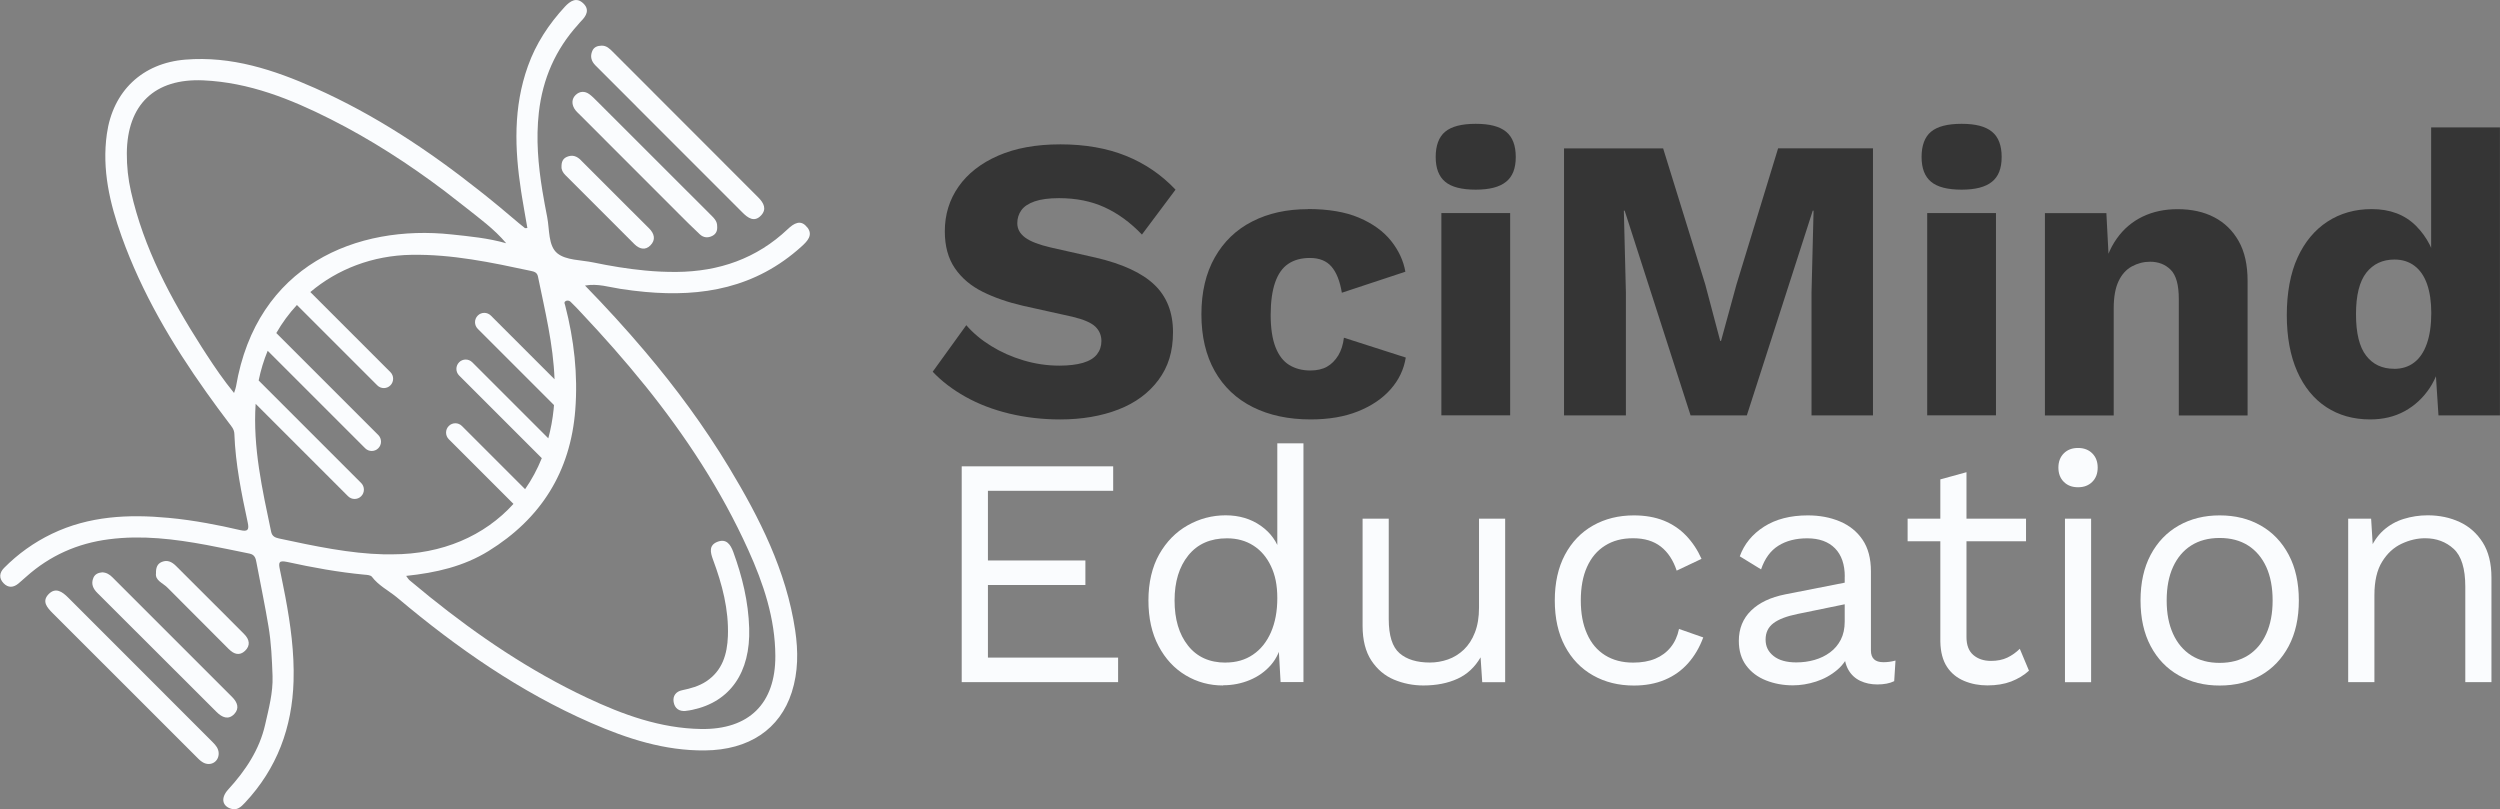 <?xml version="1.0" encoding="UTF-8"?>
<svg id="Layer_2" xmlns="http://www.w3.org/2000/svg" viewBox="0 0 365.26 118.22">
  <rect x="0" y="0" width="365.26" height="118.22" fill="#808080" stroke="none"/>
  <defs>
    <style>
      .cls-1 {
        fill: #fafcfe;
      }

      .cls-2 {
        fill: #353535;
      }
    </style>
  </defs>
  <g id="Layer_1-2" data-name="Layer_1">
    <g>
      <g>
        <path class="cls-1" d="M117.92,33.21c-.91-1.2-1.94-.58-2.82.26-4.56,4.32-10.06,6.21-16.26,6.26-1.55.01-3.09-.06-4.62-.21-2.54-.24-5.06-.66-7.56-1.18-1.79-.37-3.96-.3-5.23-1.33-1.35-1.1-1.13-3.46-1.48-5.27-.25-1.28-.49-2.55-.7-3.83-.62-3.79-.96-7.61-.52-11.5.56-4.9,2.42-9.16,5.72-12.81.15-.16.28-.35.44-.5.79-.78,1.28-1.69.35-2.59-1.01-.99-1.93-.36-2.71.47-2.35,2.55-4.23,5.39-5.4,8.68-2.15,6-1.94,12.11-1,18.25.05.31.1.63.15.94.24,1.48.51,2.96.77,4.46-.25.02-.32.04-.35.02-.3-.24-.61-.48-.9-.73-1.87-1.6-3.76-3.17-5.69-4.69-7.45-5.91-15.34-11.15-24.11-15.05-6.01-2.67-12.2-4.7-18.92-4.15-6.29.51-10.6,4.61-11.47,10.87-.73,5.2.43,10.14,2.16,14.97,2.96,8.26,7.36,15.71,12.4,22.79,1.06,1.5,2.16,2.98,3.27,4.45.36.48.77.9.8,1.59.16,4.39,1.03,8.67,1.95,12.95.24,1.1,0,1.38-1.1,1.12-1.63-.38-3.27-.73-4.91-1.02-1.84-.33-3.69-.6-5.55-.77-5.86-.55-11.62-.28-17.05,2.33-2.62,1.26-4.95,2.93-6.99,4.99-.68.69-.77,1.49-.08,2.22.69.73,1.47.66,2.21.03.38-.32.75-.65,1.12-.98,3.45-3.08,7.48-4.87,12.06-5.46,4.86-.63,9.59-.04,14.28.83,2.09.39,4.18.84,6.27,1.26.79.16.91.71,1.02,1.31.32,1.67.65,3.34.97,5.01.28,1.43.54,2.86.78,4.29.41,2.4.51,4.84.6,7.28.08,2.44-.56,4.78-1.08,7.09-.82,3.65-2.87,6.73-5.4,9.49-1.08,1.18-.91,2.34.32,2.78.97.35,1.56-.24,2.14-.86,4.68-5,6.89-10.98,7.09-17.78.12-4.16-.44-8.24-1.2-12.29-.25-1.33-.53-2.66-.8-3.99-.22-1.03-.16-1.37,1.06-1.11,3.73.82,7.48,1.5,11.29,1.86.38.03.9.06,1.09.3.96,1.27,2.36,1.98,3.56,2.94.08.06.16.12.23.19,8.63,7.26,17.83,13.68,28.22,18.22,5.31,2.32,10.77,4.09,16.65,4.03,6.44-.06,10.96-3.1,12.69-8.5.95-2.97.95-6,.5-9.04-1.3-8.72-5.2-16.4-9.68-23.83-3.62-5.99-7.74-11.58-12.25-16.91-2.79-3.3-5.73-6.51-8.78-9.64,1.86-.33,3.51.23,5.16.48,1.22.19,2.43.34,3.63.45,8.32.76,16.14-.56,22.86-6.65.85-.77,1.7-1.66.84-2.77ZM34.2,57.42c-1.53-1.87-2.81-3.75-4.04-5.64-.24-.37-.47-.74-.71-1.1-4.51-7.07-8.45-14.41-10.31-22.68-.42-1.84-.62-3.7-.61-5.6.05-7.12,4.06-10.98,11.19-10.66,6.67.3,12.73,2.72,18.58,5.67,5.89,2.97,11.41,6.54,16.66,10.5,1,.76,1.99,1.53,2.97,2.31,2.08,1.66,4.27,3.22,6.03,5.32-2.65-.76-5.36-1.01-7.99-1.29-13.79-1.48-28.47,4.43-31.49,22.23-.04.26-.15.51-.29.95ZM57.33,80.99h-1.26c-4.92-.11-10.12-1.2-15.32-2.32-.58-.13-1-.32-1.14-1-1.29-6.16-2.68-12.31-2.26-18.67l13.5,13.5c.27.27.62.4.96.4s.7-.13.96-.4c.53-.53.53-1.39,0-1.93l-14.98-14.98c.31-1.51.75-2.96,1.32-4.34l14.24,14.24c.27.27.62.4.96.4s.7-.13.96-.4c.53-.53.53-1.39,0-1.93l-14.9-14.9c.85-1.49,1.86-2.86,3.01-4.1l11.74,11.74c.27.27.62.4.96.4s.7-.13.96-.4c.53-.53.53-1.4,0-1.93l-11.7-11.7c3.95-3.34,9.09-5.35,14.78-5.44,5.93-.1,11.66,1.11,17.4,2.34.5.11.95.2,1.08.84,1.02,4.97,2.24,9.93,2.42,15l-9.3-9.3c-.27-.27-.62-.4-.96-.4s-.7.13-.96.4c-.53.53-.53,1.39,0,1.93l11.14,11.14c-.02.2-.03.41-.05.61-.15,1.48-.42,2.9-.78,4.25l-11.11-11.11c-.27-.27-.62-.4-.96-.4s-.7.13-.96.4c-.53.53-.53,1.4,0,1.93l12.08,12.08c-.66,1.63-1.48,3.15-2.44,4.53l-9.23-9.23c-.27-.27-.62-.4-.96-.4s-.7.13-.96.4c-.53.53-.53,1.39,0,1.93l9.45,9.45c-4.23,4.67-10.41,7.37-17.69,7.37ZM94.22,56.3c5.94,7.38,11.14,15.28,15.1,24.04,2.22,4.91,3.94,10.01,3.96,15.49.03,6.98-3.86,10.79-10.86,10.68-5.95-.1-11.41-2.09-16.69-4.58-8.3-3.91-15.84-9.01-22.95-14.73-1-.81-2-1.63-2.99-2.46-.11-.1-.19-.25-.45-.6,4.39-.46,8.4-1.39,12.02-3.62,7.69-4.75,11.99-11.6,12.69-20.63.4-5.17-.18-10.26-1.48-15.28-.06-.22-.2-.42.02-.58.25-.19.57-.13.76.05.56.53,1.09,1.1,1.62,1.67,3.22,3.42,6.33,6.93,9.25,10.56Z"/>
        <path class="cls-1" d="M9.96,87.31c-.85-.85-1.83-1.55-2.85-.51-1.05,1.07-.21,1.99.62,2.82,6.94,6.92,13.86,13.86,20.8,20.79.35.35.7.74,1.12.98,1.13.64,2.35-.11,2.3-1.37-.03-.66-.41-1.12-.85-1.56-7.05-7.05-14.09-14.09-21.13-21.14Z"/>
        <path class="cls-1" d="M92.99,15.56c5.16,5.17,10.32,10.34,15.5,15.5.78.78,1.72,1.47,2.71.41.85-.91.4-1.81-.4-2.61-7.09-7.08-14.16-14.17-21.24-21.26-.47-.47-.94-.96-1.69-.93-.58.02-1.1.2-1.34.79-.34.81-.13,1.5.48,2.11,2,1.99,3.99,3.99,5.99,5.99Z"/>
        <path class="cls-1" d="M84.11,13.87c-.58.56-.6,1.3-.2,1.99.22.37.57.67.88.98,4.76,4.77,9.53,9.54,14.3,14.31,1.04,1.04,2.08,2.08,3.15,3.08.53.5,1.18.57,1.84.23.56-.29.75-.78.7-1.38.03-.82-.55-1.29-1.05-1.8-5.51-5.51-11.02-11.02-16.54-16.53-.35-.35-.7-.71-1.1-1-.67-.48-1.4-.43-1.98.12Z"/>
        <path class="cls-1" d="M14.94,83.62c-.54.05-1.06.23-1.3.81-.37.89-.04,1.59.61,2.23,5.8,5.78,11.6,11.57,17.39,17.36.8.8,1.72,1.21,2.59.3.79-.83.45-1.72-.31-2.48-5.84-5.83-11.67-11.66-17.5-17.5-.41-.41-.86-.69-1.48-.72Z"/>
        <path class="cls-1" d="M84.91,23.44c-.6-.61-1.25-.88-2.09-.52-.59.26-.79.74-.78,1.43-.03.44.19.86.56,1.23,3.37,3.36,6.72,6.73,10.09,10.09.72.71,1.58.95,2.34.18.8-.81.59-1.7-.19-2.48-.97-.96-1.93-1.93-2.9-2.89-2.35-2.35-4.7-4.69-7.04-7.04Z"/>
        <path class="cls-1" d="M33.46,94.86c.73.74,1.56.97,2.33.24.83-.78.67-1.67-.12-2.46-.86-.86-1.71-1.72-2.57-2.58-2.46-2.46-4.91-4.92-7.38-7.37-.58-.57-1.23-.94-2.08-.59-.64.27-.87.8-.85,1.66-.14,1.06.98,1.4,1.65,2.07,3,3.01,6.01,6.01,9,9.02Z"/>
        <path class="cls-1" d="M100.21,103.86c.33-.03.66-.09.98-.16,5.49-1.17,8.47-5.46,8.27-11.91-.11-3.86-1.01-7.55-2.33-11.16-.41-1.11-1.03-1.97-2.31-1.47-1.28.5-1.04,1.54-.64,2.62,1.34,3.6,2.31,7.28,2.17,11.16-.1,2.64-.8,5.04-3.16,6.61-1.08.71-2.3,1.04-3.55,1.3-.86.18-1.37.81-1.22,1.71.16.95.81,1.41,1.8,1.31Z"/>
      </g>
      <g>
        <path class="cls-2" d="M154.91,21.09c3.62,0,6.83.56,9.6,1.68,2.78,1.12,5.19,2.77,7.24,4.94l-4.91,6.56c-1.69-1.77-3.52-3.1-5.47-3.99-1.95-.89-4.17-1.33-6.65-1.33-1.46,0-2.64.16-3.55.47-.91.32-1.56.75-1.95,1.3-.39.55-.59,1.18-.59,1.89,0,.83.38,1.53,1.15,2.1.77.57,2.02,1.05,3.75,1.45l6.56,1.48c3.9.91,6.76,2.23,8.57,3.96,1.81,1.73,2.72,4.04,2.72,6.92s-.71,5.09-2.13,7c-1.42,1.91-3.37,3.35-5.85,4.31-2.48.96-5.32,1.45-8.51,1.45-2.6,0-5.08-.29-7.45-.86-2.36-.57-4.49-1.39-6.38-2.45-1.89-1.06-3.49-2.28-4.79-3.66l4.91-6.8c.98,1.14,2.2,2.16,3.63,3.04,1.44.89,3.01,1.59,4.73,2.1,1.71.51,3.46.77,5.23.77,1.38,0,2.53-.14,3.46-.41.93-.28,1.61-.69,2.04-1.24.43-.55.65-1.2.65-1.95,0-.83-.3-1.53-.89-2.1-.59-.57-1.71-1.05-3.37-1.45l-7.21-1.6c-2.21-.51-4.17-1.19-5.88-2.04-1.71-.85-3.06-1.99-4.05-3.43-.99-1.44-1.48-3.24-1.48-5.41,0-2.44.67-4.62,2.01-6.53,1.34-1.91,3.27-3.42,5.79-4.52,2.52-1.1,5.54-1.65,9.04-1.65Z"/>
        <path class="cls-2" d="M191.08,30.54c2.99,0,5.49.42,7.48,1.27,1.99.85,3.55,1.97,4.67,3.37,1.12,1.4,1.82,2.91,2.1,4.52l-9.28,3.07c-.28-1.69-.78-2.96-1.51-3.81-.73-.85-1.78-1.27-3.16-1.27-1.26,0-2.32.29-3.16.86-.85.57-1.49,1.48-1.92,2.72-.43,1.24-.65,2.83-.65,4.76s.24,3.5.71,4.7c.47,1.2,1.14,2.07,2.01,2.6.87.53,1.89.8,3.07.8.98,0,1.8-.19,2.45-.56.65-.37,1.19-.92,1.63-1.63.43-.71.71-1.58.83-2.6l9.04,2.9c-.28,1.73-1.01,3.28-2.22,4.64-1.2,1.36-2.79,2.43-4.76,3.22-1.97.79-4.28,1.18-6.92,1.18-3.23,0-6.05-.6-8.45-1.8-2.4-1.2-4.26-2.96-5.56-5.26-1.3-2.31-1.95-5.07-1.95-8.3s.65-6,1.95-8.3,3.12-4.06,5.47-5.26c2.34-1.2,5.05-1.8,8.13-1.8Z"/>
        <path class="cls-2" d="M215.61,27.71c-2.05,0-3.54-.38-4.46-1.15-.93-.77-1.39-1.98-1.39-3.63s.46-2.93,1.39-3.69c.93-.77,2.41-1.15,4.46-1.15s3.49.38,4.43,1.15,1.42,2,1.42,3.69-.47,2.87-1.42,3.63c-.95.77-2.42,1.15-4.43,1.15ZM220.64,31.13v29.55h-10.05v-29.55h10.05Z"/>
        <path class="cls-2" d="M273.65,21.68v39.01h-8.98v-17.91l.3-12h-.12l-9.63,29.91h-8.22l-9.63-29.91h-.12l.3,12v17.91h-9.04V21.68h14.48l6.15,19.86,2.19,8.27h.12l2.25-8.22,6.09-19.92h13.89Z"/>
        <path class="cls-2" d="M286.6,27.71c-2.05,0-3.54-.38-4.46-1.15-.93-.77-1.39-1.98-1.39-3.63s.46-2.93,1.39-3.69c.93-.77,2.41-1.15,4.46-1.15s3.49.38,4.43,1.15c.95.77,1.42,2,1.42,3.69s-.47,2.87-1.42,3.63c-.95.77-2.42,1.15-4.43,1.15ZM291.62,31.13v29.55h-10.05v-29.55h10.05Z"/>
        <path class="cls-2" d="M298.77,60.69v-29.55h8.98l.53,10.17-1.12-1.12c.39-2.13,1.09-3.9,2.1-5.32,1-1.42,2.27-2.49,3.78-3.22,1.52-.73,3.22-1.09,5.11-1.09,2.05,0,3.83.39,5.35,1.18,1.52.79,2.71,1.95,3.58,3.49.87,1.54,1.3,3.47,1.3,5.79v19.68h-10.05v-17.02c0-2.05-.39-3.47-1.18-4.26-.79-.79-1.79-1.18-3.01-1.18-.95,0-1.83.23-2.66.68-.83.45-1.48,1.17-1.95,2.16-.47.99-.71,2.31-.71,3.96v15.66h-10.05Z"/>
        <path class="cls-2" d="M346.29,61.28c-2.44,0-4.58-.6-6.41-1.8-1.83-1.2-3.25-2.95-4.26-5.23-1-2.28-1.51-5.02-1.51-8.22s.52-6.11,1.57-8.39c1.04-2.28,2.5-4.04,4.37-5.26,1.87-1.22,4.03-1.83,6.47-1.83,2.68,0,4.84.82,6.47,2.45,1.63,1.64,2.69,3.71,3.16,6.24l-.95,1.24v-21.87h10.05v42.08h-8.98l-.65-10.05,1.18.89c-.24,1.97-.84,3.68-1.8,5.14-.97,1.46-2.19,2.59-3.66,3.4-1.48.81-3.16,1.21-5.05,1.21ZM349.78,53.89c1.14,0,2.12-.3,2.93-.92.81-.61,1.43-1.53,1.86-2.75.43-1.22.65-2.72.65-4.49,0-1.65-.21-3.06-.62-4.23-.41-1.16-1.02-2.05-1.83-2.66-.81-.61-1.78-.92-2.93-.92-1.73,0-3.1.64-4.11,1.92-1,1.28-1.51,3.3-1.51,6.06s.49,4.78,1.48,6.06c.98,1.28,2.34,1.92,4.08,1.92Z"/>
        <g>
          <path class="cls-1" d="M140.51,99.67v-31.54h22.13v3.58h-18.3v10.18h14.24v3.58h-14.24v10.61h19.02v3.58h-22.84Z"/>
          <path class="cls-1" d="M178.69,100.15c-1.98,0-3.79-.49-5.45-1.48-1.66-.99-2.98-2.41-3.97-4.28-.99-1.86-1.48-4.09-1.48-6.67s.53-4.89,1.58-6.74c1.05-1.85,2.44-3.26,4.16-4.23,1.72-.97,3.57-1.46,5.54-1.46s3.69.51,5.14,1.53c1.45,1.02,2.41,2.37,2.89,4.06l-.48.33v-16.44h3.82v34.88h-3.34l-.33-5.78.53-.29c-.22,1.4-.76,2.59-1.6,3.56-.84.97-1.88,1.71-3.11,2.22-1.23.51-2.53.76-3.89.76ZM179.07,96.8c1.53,0,2.86-.38,3.99-1.15,1.13-.76,2.01-1.86,2.63-3.27.62-1.42.93-3.08.93-4.99s-.31-3.38-.93-4.68c-.62-1.31-1.48-2.31-2.58-3.01-1.1-.7-2.38-1.05-3.85-1.05-2.42,0-4.3.83-5.64,2.49-1.34,1.66-2.01,3.85-2.01,6.59s.65,4.94,1.96,6.59c1.31,1.66,3.14,2.49,5.5,2.49Z"/>
          <path class="cls-1" d="M207.98,100.15c-1.53,0-2.97-.29-4.33-.86-1.35-.57-2.45-1.51-3.3-2.8-.84-1.29-1.27-2.97-1.27-5.04v-15.67h3.82v14.67c0,2.42.53,4.09,1.58,4.99,1.05.91,2.53,1.36,4.44,1.36.89,0,1.77-.15,2.63-.45.86-.3,1.63-.78,2.32-1.43.68-.65,1.23-1.49,1.62-2.51.4-1.02.6-2.23.6-3.63v-13h3.82v23.89h-3.35l-.24-3.63c-.83,1.43-1.95,2.48-3.37,3.13-1.42.65-3.08.98-4.99.98Z"/>
          <path class="cls-1" d="M238.71,75.3c1.66,0,3.11.26,4.37.76,1.26.51,2.35,1.24,3.27,2.2.92.96,1.67,2.09,2.25,3.39l-3.63,1.72c-.51-1.53-1.28-2.7-2.32-3.51-1.04-.81-2.38-1.22-4.04-1.22s-2.96.36-4.11,1.08c-1.15.72-2.02,1.75-2.63,3.11-.61,1.35-.91,2.99-.91,4.9s.3,3.5.91,4.87c.6,1.37,1.48,2.41,2.63,3.13,1.15.72,2.52,1.08,4.11,1.08,1.24,0,2.32-.19,3.23-.57.91-.38,1.66-.94,2.25-1.67.59-.73,1-1.62,1.22-2.68l3.54,1.24c-.54,1.47-1.28,2.72-2.22,3.78-.94,1.05-2.07,1.86-3.39,2.41-1.32.56-2.83.84-4.52.84-2.23,0-4.22-.49-5.97-1.48-1.75-.99-3.12-2.41-4.11-4.28-.99-1.86-1.48-4.09-1.48-6.67s.49-4.8,1.48-6.67c.99-1.86,2.36-3.29,4.11-4.28,1.75-.99,3.74-1.48,5.97-1.48Z"/>
          <path class="cls-1" d="M269.53,84.24c0-1.78-.48-3.16-1.43-4.13-.96-.97-2.31-1.46-4.06-1.46-1.66,0-3.06.36-4.21,1.08-1.15.72-1.99,1.87-2.53,3.46l-3.11-1.91c.64-1.78,1.82-3.23,3.54-4.33,1.72-1.1,3.85-1.65,6.4-1.65,1.72,0,3.28.29,4.68.88,1.4.59,2.51,1.48,3.32,2.68.81,1.19,1.22,2.73,1.22,4.61v11.56c0,1.15.6,1.72,1.82,1.72.6,0,1.19-.08,1.77-.24l-.19,3.01c-.64.32-1.47.48-2.48.48-.92,0-1.75-.18-2.49-.53-.73-.35-1.31-.88-1.72-1.6-.41-.72-.62-1.62-.62-2.7v-.48l.96.14c-.38,1.24-1.04,2.25-1.96,3.03-.92.78-1.96,1.35-3.11,1.72-1.15.37-2.28.55-3.39.55-1.4,0-2.71-.24-3.92-.72-1.21-.48-2.17-1.2-2.89-2.17-.72-.97-1.08-2.17-1.08-3.61,0-1.78.6-3.26,1.79-4.42,1.19-1.16,2.86-1.95,4.99-2.37l9.46-1.86v3.15l-7.69,1.58c-1.56.32-2.72.76-3.49,1.34-.76.57-1.15,1.37-1.15,2.39s.39,1.79,1.17,2.41c.78.62,1.89.93,3.32.93.92,0,1.81-.12,2.65-.36.84-.24,1.6-.6,2.27-1.1.67-.49,1.19-1.11,1.58-1.86.38-.75.57-1.63.57-2.65v-6.59Z"/>
          <path class="cls-1" d="M296.01,75.78v3.3h-17.3v-3.3h17.3ZM287.31,68.99v24.08c0,1.18.33,2.05,1,2.63.67.57,1.53.86,2.58.86.92,0,1.72-.16,2.39-.48.67-.32,1.27-.75,1.82-1.29l1.34,3.2c-.73.67-1.6,1.19-2.6,1.58-1,.38-2.16.57-3.47.57-1.21,0-2.34-.21-3.39-.65s-1.89-1.11-2.51-2.05c-.62-.94-.95-2.17-.98-3.7v-23.7l3.82-1.05Z"/>
          <path class="cls-1" d="M303.61,71.19c-.86,0-1.55-.26-2.08-.79-.53-.53-.79-1.22-.79-2.08s.26-1.55.79-2.08c.53-.53,1.22-.79,2.08-.79s1.55.26,2.08.79.79,1.22.79,2.08-.26,1.55-.79,2.08c-.53.53-1.22.79-2.08.79ZM305.52,75.78v23.89h-3.82v-23.89h3.82Z"/>
          <path class="cls-1" d="M324.3,75.3c2.26,0,4.26.49,6,1.48,1.74.99,3.1,2.41,4.09,4.28.99,1.86,1.48,4.09,1.48,6.67s-.49,4.8-1.48,6.67c-.99,1.86-2.35,3.29-4.09,4.28-1.74.99-3.74,1.48-6,1.48s-4.22-.49-5.97-1.48c-1.75-.99-3.12-2.41-4.11-4.28-.99-1.86-1.48-4.09-1.48-6.67s.49-4.8,1.48-6.67c.99-1.86,2.36-3.29,4.11-4.28,1.75-.99,3.74-1.48,5.97-1.48ZM324.3,78.6c-1.62,0-3.01.37-4.16,1.1-1.15.73-2.03,1.78-2.65,3.13-.62,1.35-.93,2.99-.93,4.9s.31,3.5.93,4.87c.62,1.37,1.51,2.42,2.65,3.15,1.15.73,2.53,1.1,4.16,1.1s3.01-.37,4.16-1.1c1.15-.73,2.03-1.78,2.65-3.15.62-1.37.93-2.99.93-4.87s-.31-3.54-.93-4.9c-.62-1.35-1.51-2.4-2.65-3.13-1.15-.73-2.53-1.1-4.16-1.1Z"/>
          <path class="cls-1" d="M343.08,99.67v-23.89h3.35l.33,5.35-.62-.53c.51-1.27,1.19-2.3,2.05-3.08.86-.78,1.86-1.35,2.99-1.7,1.13-.35,2.3-.53,3.51-.53,1.72,0,3.28.33,4.68.98,1.4.65,2.52,1.65,3.37,2.99.84,1.34,1.27,3.04,1.27,5.11v15.29h-3.82v-13.95c0-2.64-.57-4.48-1.7-5.52-1.13-1.03-2.52-1.55-4.18-1.55-1.15,0-2.29.27-3.44.81-1.15.54-2.1,1.42-2.84,2.63-.75,1.21-1.12,2.84-1.12,4.87v12.71h-3.82Z"/>
        </g>
      </g>
    </g>
  </g>
</svg>